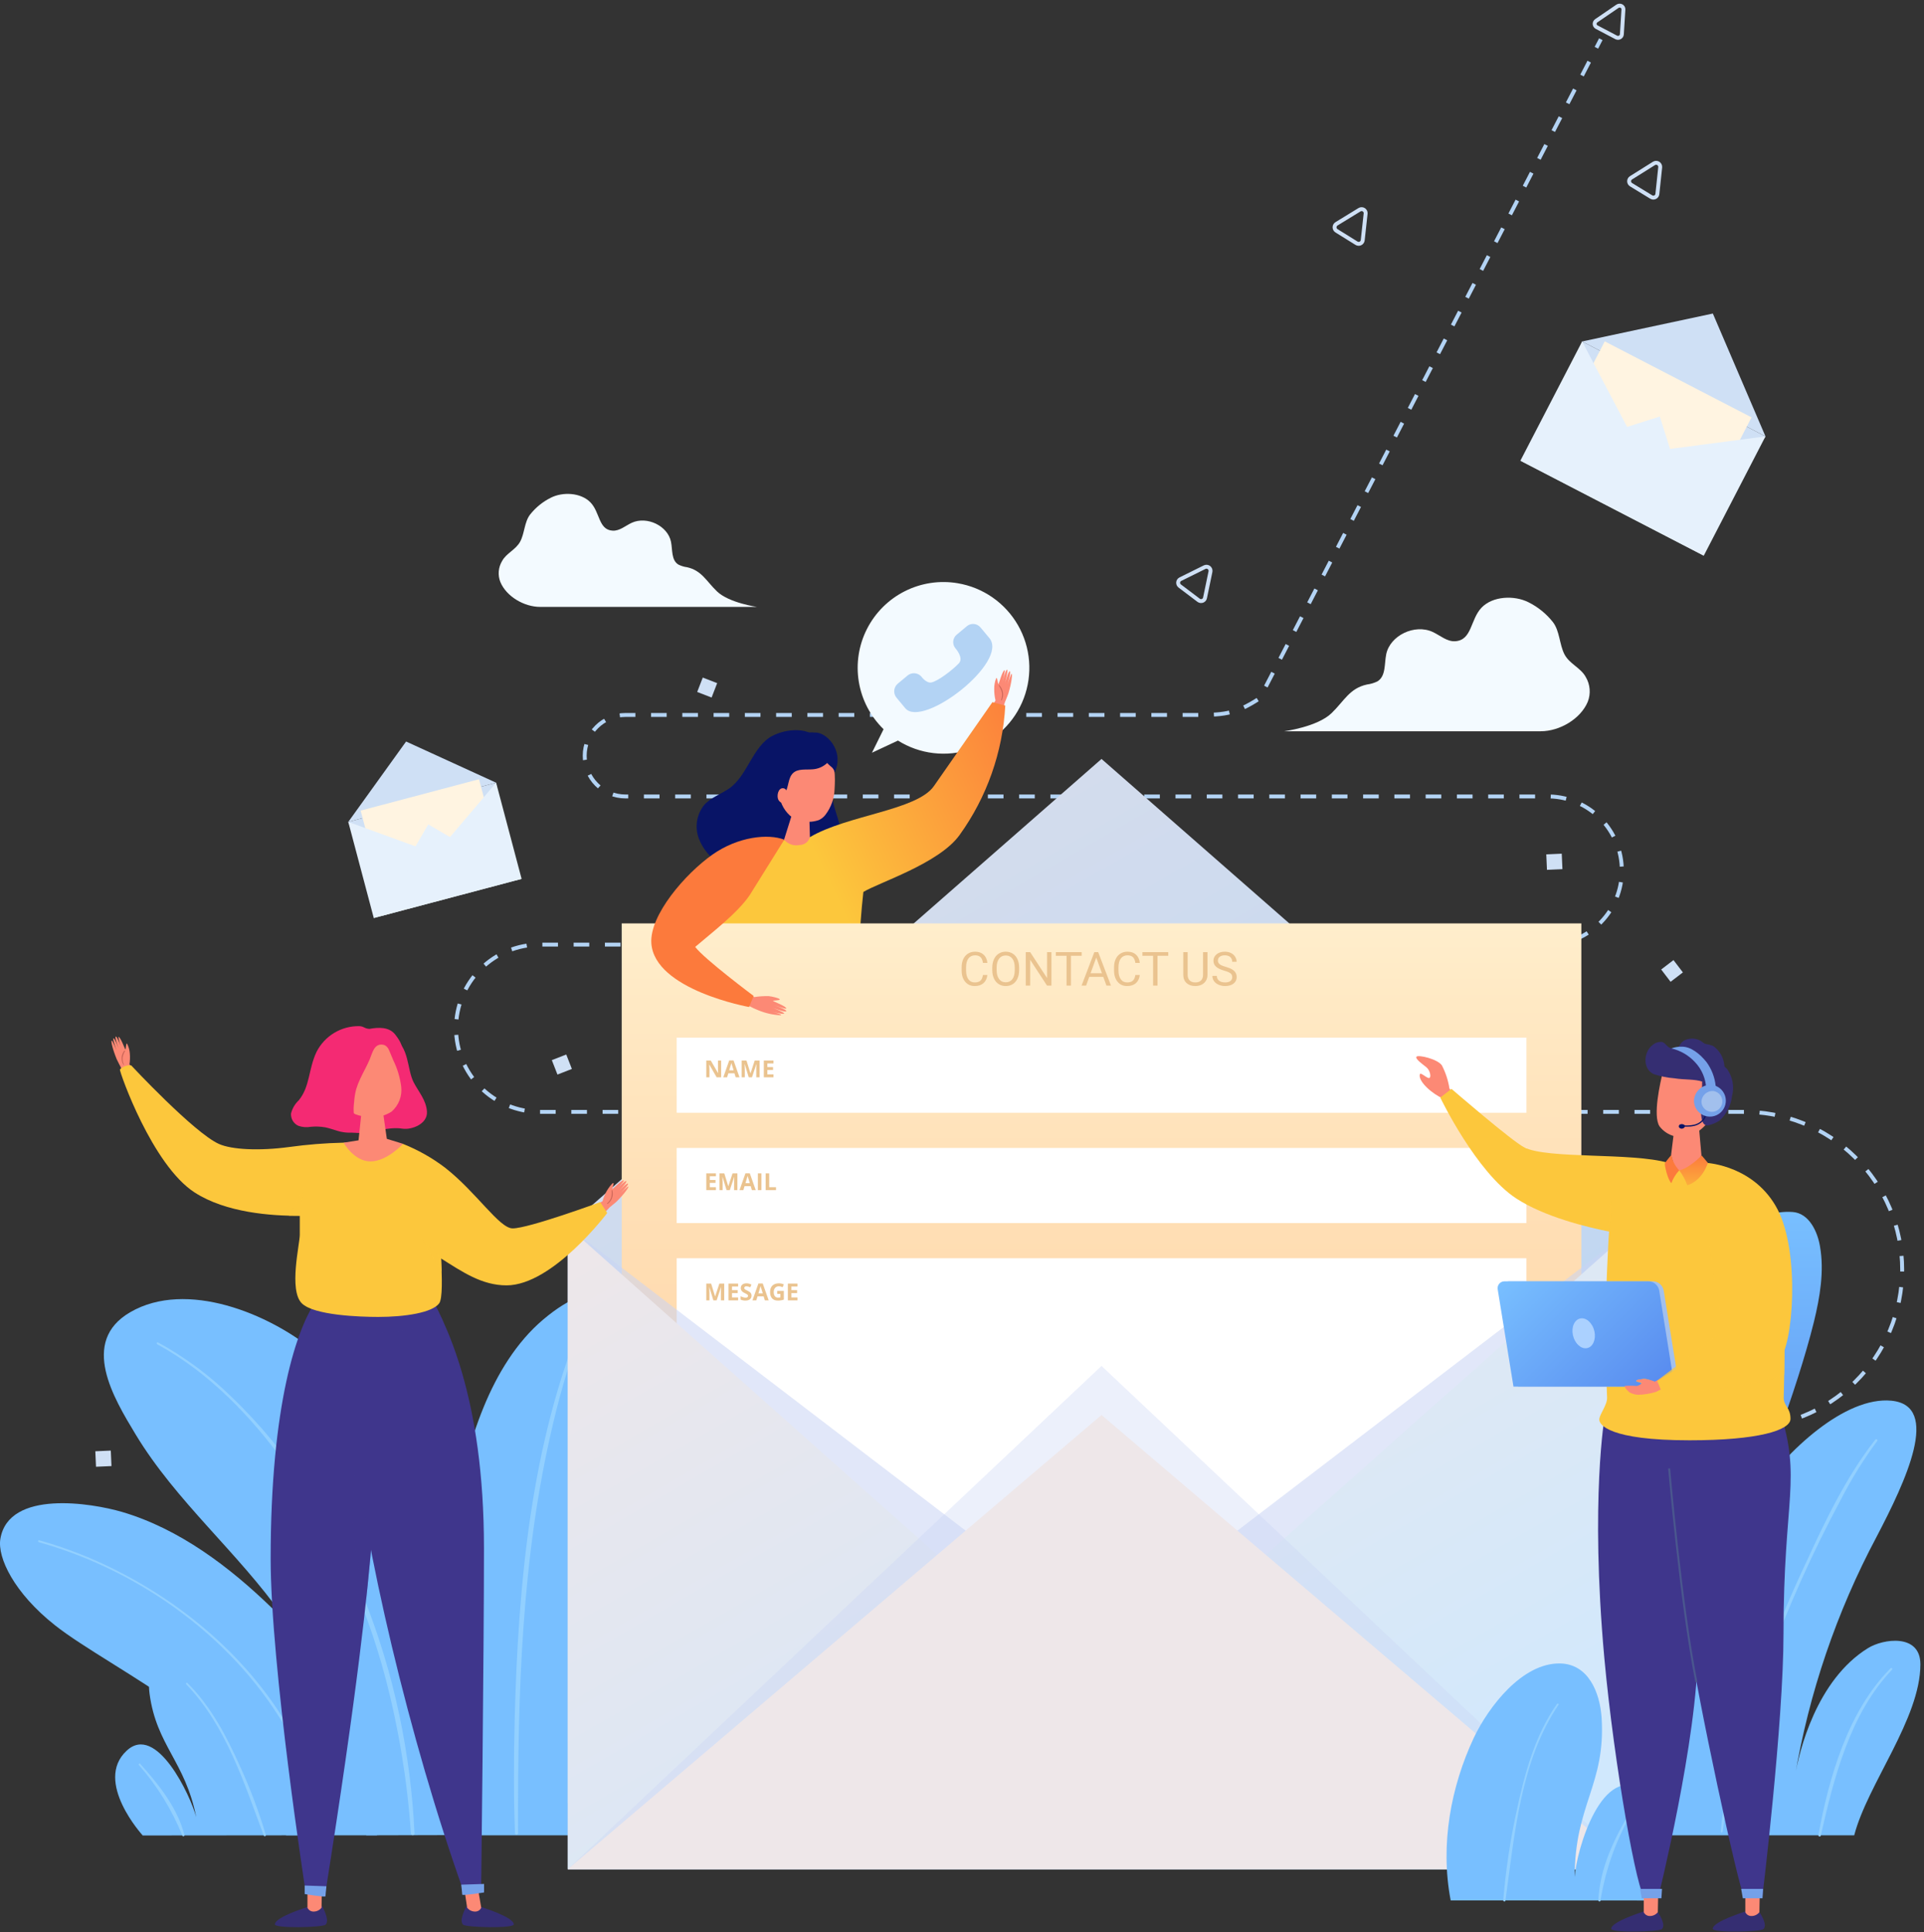 <svg width="491" height="493" viewBox="0 0 491 493" fill="none" xmlns="http://www.w3.org/2000/svg">
<rect x="0" y="0" width="491" height="493" fill="#333333" stroke="none"/>
<path d="M384.341 468.298C382.867 417.684 394.316 356.256 434.179 321.4C440.533 315.796 448.411 308.591 457.485 309.251C461.716 309.556 463.838 314.334 464.448 317.969C465.579 324.322 464.448 330.956 462.911 337.271C454.282 372.128 425.818 433.136 418.536 468.298" fill="url(#paint0_linear)"/>
<path d="M451.499 322.709C424.877 357.12 410.187 400.389 406.35 443.505C405.562 451.456 405.384 459.455 405.816 467.433C405.816 467.866 406.528 467.878 406.515 467.433C405.977 429.626 414.243 392.212 430.659 358.15C436.592 345.787 443.703 334.025 451.893 323.026C452.071 322.798 451.677 322.493 451.499 322.721V322.709Z" fill="#92D0FF"/>
<path d="M418.536 468.298C423.873 435.551 429.477 408.789 448.259 381.43C455.972 370.171 470.853 356.256 482.696 357.4C495.403 358.671 486.381 377.833 478.884 392.155C468.696 411.303 461.659 431.967 458.044 453.354C459.086 446.936 463.546 428.65 476.711 420.53C480.523 418.141 490.079 416.718 490.079 424.66C490.079 438.562 476.571 455.26 473.191 468.298" fill="url(#paint1_linear)"/>
<path d="M478.604 367.299C471.056 376.893 465.655 388.355 460.585 399.373C453.776 413.87 448.121 428.882 443.671 444.268C441.397 451.787 439.873 459.512 439.122 467.332C439.122 467.662 439.592 467.65 439.63 467.332C441.46 452.591 445.984 438.232 451.067 424.343C456.3 410.058 462.533 396.159 469.722 382.751C472.425 377.474 475.553 372.425 479.074 367.655C479.278 367.401 478.82 367.045 478.617 367.299H478.604Z" fill="#92D0FF"/>
<path d="M482.506 425.639C471.603 436.58 466.774 453.43 464.042 468.221C463.978 468.603 464.563 468.78 464.652 468.387C468.019 453.62 472.111 437.291 482.874 426.007C482.907 425.956 482.921 425.895 482.915 425.835C482.908 425.774 482.881 425.718 482.838 425.675C482.795 425.632 482.739 425.605 482.678 425.598C482.618 425.592 482.557 425.606 482.506 425.639Z" fill="#92D0FF"/>
<path d="M118.311 468.298C110.597 404.443 116.201 376.613 123.47 358.925C126.863 350.678 131.73 342.519 138.617 336.699C166.192 313.432 165.303 358.671 164.032 372.382C161.084 403.629 153.243 437.012 152.595 468.298" fill="url(#paint2_linear)"/>
<path d="M93.468 468.298C92.591 448.207 83.619 428.612 72.195 412.385C60.772 396.157 44.913 383.082 34.581 365.952C29.041 356.777 20.273 342.342 33.234 334.819C47.607 326.483 68.726 335.225 80.252 344.769C92.82 355.138 101.079 369.84 107.98 384.352C120.166 409.983 122.606 439.909 122.796 468.221" fill="url(#paint3_linear)"/>
<path d="M96.2 468.298C96.2 447.851 85.843 426.261 69.387 410.288C58.636 399.855 45.789 390.083 31.125 385.776C23.5 383.539 2.228 379.994 0.093 392.65C-0.707 397.441 3.613 406.451 13.983 414.66C28.393 426.096 68.192 443.81 72.996 468.298" fill="url(#paint4_linear)"/>
<path d="M9.853 393.489C35.992 400.758 60.682 418.65 73.873 442.565C78.203 450.483 81.273 459.028 82.971 467.891C82.971 468.234 83.556 468.094 83.492 467.751C78.524 437.774 56.07 413.922 29.587 400.631C23.317 397.453 16.75 394.899 9.98 393.006C9.924 393.001 9.868 393.016 9.821 393.048C9.775 393.08 9.741 393.128 9.726 393.182C9.711 393.236 9.715 393.294 9.739 393.346C9.762 393.397 9.802 393.439 9.853 393.464V393.489Z" fill="#92D0FF"/>
<path d="M40.096 342.99C53.375 350.182 64.316 361.644 73.072 373.856C84.682 390.287 93.247 408.67 98.359 428.129C101.775 441.132 103.953 454.428 104.866 467.84C104.866 468.412 105.806 468.425 105.781 467.84C103.938 427.608 88.702 384.784 59.17 356.51C53.569 351.002 47.231 346.297 40.337 342.532C40.058 342.392 39.816 342.799 40.096 342.939V342.99Z" fill="#92D0FF"/>
<path d="M148.872 336.255C135.453 368.214 132.238 404.354 131.349 438.664C131.107 448.36 131.044 458.068 131.425 467.751C131.425 467.856 131.466 467.956 131.54 468.03C131.614 468.104 131.714 468.145 131.819 468.145C131.923 468.145 132.024 468.104 132.097 468.03C132.171 467.956 132.213 467.856 132.213 467.751C132.111 432.793 132.988 397.593 141.108 363.398C143.235 354.192 146.034 345.154 149.482 336.356C149.622 336.001 149.05 335.848 148.91 336.204L148.872 336.255Z" fill="#92D0FF"/>
<path d="M76.719 468.298C74.241 457.268 72.081 445.767 65.498 436.275C61.203 430.061 52.435 421.394 44.633 421.534C38.825 421.636 37.504 427.214 38.177 432.234C39.956 445.412 47.251 449.427 50.084 463.672C48.674 458.271 39.918 439.528 32.294 446.733C23.881 454.586 36.424 468.336 36.424 468.336" fill="url(#paint5_linear)"/>
<path d="M35.446 450.367C40.134 455.7 43.885 461.788 46.539 468.374C46.566 468.437 46.614 468.488 46.676 468.517C46.738 468.547 46.808 468.553 46.874 468.534C46.939 468.515 46.996 468.473 47.033 468.415C47.069 468.358 47.084 468.289 47.073 468.221C45.281 461.27 40.49 455.285 35.776 450.05C35.573 449.834 35.268 450.151 35.446 450.367Z" fill="#92D0FF"/>
<path d="M47.53 429.769C57.696 440.329 62.296 454.967 67.316 468.361C67.342 468.424 67.391 468.475 67.453 468.505C67.514 468.534 67.584 468.54 67.65 468.521C67.716 468.503 67.772 468.46 67.809 468.403C67.846 468.345 67.86 468.276 67.849 468.209C66.049 462.181 63.828 456.288 61.203 450.571C57.798 442.946 53.757 435.322 47.848 429.438C47.645 429.235 47.327 429.553 47.53 429.769Z" fill="#92D0FF"/>
<path d="M300.789 364.186H303.331" stroke="#B3D3F4" stroke-miterlimit="10"/>
<path d="M308.401 364.186H444.472C449.816 364.281 455.126 363.31 460.091 361.33C465.056 359.351 469.577 356.402 473.39 352.656C477.203 348.91 480.232 344.443 482.299 339.513C484.367 334.584 485.431 329.293 485.431 323.948C485.431 318.602 484.367 313.311 482.299 308.382C480.232 303.453 477.203 298.985 473.39 295.239C469.577 291.493 465.056 288.544 460.091 286.565C455.126 284.585 449.816 283.614 444.472 283.709H137.715C132.055 283.706 126.628 281.455 122.627 277.452C118.626 273.449 116.379 268.021 116.379 262.361C116.379 256.702 118.627 251.276 122.628 247.274C126.629 243.273 132.056 241.025 137.715 241.025H395.472C400.4 240.897 405.084 238.85 408.525 235.319C411.965 231.788 413.891 227.053 413.891 222.123C413.891 217.193 411.965 212.458 408.525 208.927C405.084 205.396 400.4 203.348 395.472 203.221H159.61C156.853 203.221 154.209 202.125 152.259 200.176C150.31 198.227 149.215 195.583 149.215 192.826C149.215 190.069 150.31 187.425 152.259 185.476C154.209 183.526 156.853 182.431 159.61 182.431H223.147H304C312 182.431 315 182.431 321.5 178.161L408.525 10" stroke="#B3D3F4" stroke-miterlimit="10" stroke-dasharray="3.99 3.99"/>
<path d="M225.638 182.431H228.179" stroke="#B3D3F4" stroke-miterlimit="10"/>
<path d="M244.419 148.82C239.819 148.039 235.089 148.749 230.921 150.846C226.753 152.943 223.364 156.318 221.25 160.477C219.135 164.637 218.406 169.363 219.168 173.967C219.93 178.57 222.143 182.809 225.485 186.066L222.524 192.064L229.157 188.963C231.901 190.684 234.993 191.775 238.209 192.157C241.425 192.539 244.686 192.202 247.757 191.172C250.828 190.141 253.631 188.442 255.966 186.197C258.301 183.952 260.109 181.218 261.259 178.19C262.409 175.162 262.873 171.916 262.618 168.688C262.362 165.459 261.393 162.327 259.781 159.517C258.169 156.708 255.954 154.292 253.295 152.442C250.637 150.592 247.601 149.355 244.406 148.82H244.419Z" fill="#F3FAFF"/>
<path d="M231.013 180.703L228.738 177.958C228.34 177.448 228.15 176.805 228.209 176.161C228.268 175.516 228.571 174.918 229.056 174.489L231.661 172.316C232.171 171.917 232.814 171.728 233.459 171.787C234.103 171.846 234.701 172.149 235.13 172.634C235.13 172.634 236.401 174.438 237.748 174.121C239.349 173.752 242.831 171.198 244.724 169.228C245.995 167.831 243.822 165.416 243.822 165.416C243.405 164.914 243.204 164.266 243.263 163.616C243.323 162.965 243.638 162.365 244.14 161.947L246.745 159.774C246.993 159.566 247.28 159.409 247.589 159.312C247.898 159.215 248.223 159.18 248.546 159.21C248.868 159.239 249.182 159.333 249.468 159.484C249.754 159.635 250.008 159.842 250.214 160.092L252.476 162.798C257.584 168.873 235.461 186.002 231.013 180.703Z" fill="#B3D3F4"/>
<path d="M339.801 181.974C343.041 178.861 344.388 175.62 348.861 174.654C349.788 174.535 350.69 174.265 351.53 173.854C353.703 172.494 353.258 169.406 353.753 166.966C354.706 162.163 360.997 159.126 365.597 161.235C367.528 162.125 369.282 163.777 371.404 163.612C375.674 163.319 375.216 158.058 378.075 155.06C380.934 152.061 386.437 151.857 390.02 153.649C392.464 154.856 394.609 156.592 396.298 158.732C398.039 160.981 397.962 164.45 399.233 166.928C400.504 169.406 403.376 170.359 404.659 172.71C405.229 173.658 405.573 174.723 405.666 175.825C405.758 176.926 405.597 178.035 405.193 179.064C403.376 183.435 398.026 186.587 393.184 186.587H327.729C327.729 186.587 336.192 185.468 339.801 181.974Z" fill="#F3FAFF"/>
<path d="M182.992 150.917C180.247 148.286 179.103 145.592 175.367 144.741C174.584 144.64 173.824 144.408 173.118 144.055C171.276 142.911 171.657 140.306 171.237 138.248C170.424 134.181 165.113 131.614 161.224 133.393C159.598 134.143 158.111 135.528 156.306 135.401C152.71 135.16 153.142 130.712 150.677 128.183C148.212 125.655 143.599 125.464 140.587 126.989C138.519 128.013 136.705 129.484 135.275 131.297C133.801 133.203 133.878 136.138 132.734 138.222C131.59 140.306 129.227 141.132 128.147 143.127C127.66 143.927 127.365 144.828 127.285 145.761C127.206 146.694 127.344 147.632 127.689 148.502C129.227 152.2 133.751 154.856 137.855 154.856H193.183C193.183 154.856 186.08 153.852 182.992 150.917Z" fill="#F3FAFF"/>
<path d="M432.082 137.755L393.629 117.182L403.757 87.129L450.546 111.349L432.082 137.755Z" fill="#CFE0F5"/>
<path d="M450.546 111.349L403.757 87.129L437.114 80L450.546 111.349Z" fill="#CFE0F5"/>
<path d="M446.99 106.497L409.524 87.101L393.143 118.744L430.609 138.14L446.99 106.497Z" fill="#FFF4E1"/>
<path d="M403.757 87.129L388 117.55L418.714 115.53L403.757 87.129Z" fill="#E6F1FC"/>
<path d="M450.545 111.349L434.801 141.783L418.713 115.53L450.545 111.349Z" fill="#E6F1FC"/>
<g style="mix-blend-mode:multiply">
<path d="M434.801 141.784L388 117.55L423.581 106.279L434.801 141.784Z" fill="#E6F1FC"/>
</g>
<path d="M434.801 141.783L388 117.55L421.357 110.434L434.801 141.783Z" fill="#E6F1FC"/>
<path d="M129.62 223.387L98.283 231.241L88.88 209.714L126.608 199.713L129.62 223.387Z" fill="#CFE0F5"/>
<path d="M126.608 199.713L88.88 209.714L103.633 189.204L126.608 199.713Z" fill="#CFE0F5"/>
<path d="M122.243 198.829L92.038 206.832L98.797 232.345L129.003 224.342L122.243 198.829Z" fill="#FFF4E1"/>
<path d="M88.88 209.714L95.386 234.24L111.22 217.847L88.88 209.714Z" fill="#E6F1FC"/>
<path d="M126.608 199.713L133.115 224.251L111.22 217.847L126.608 199.713Z" fill="#E6F1FC"/>
<g style="mix-blend-mode:multiply">
<path d="M133.115 224.251L95.386 234.24L109.288 210.35L133.115 224.251Z" fill="#E6F1FC"/>
</g>
<path d="M133.115 224.251L95.386 234.24L110.14 213.73L133.115 224.251Z" fill="#E6F1FC"/>
<path d="M252.882 180.551L254.051 178.733C253.824 177.772 253.713 176.786 253.721 175.798C253.703 174.836 253.88 173.881 254.242 172.99C254.534 172.825 254.674 174.616 254.801 174.54C254.928 174.464 255.855 170.969 256.376 171.007C256.643 171.007 255.728 174.438 255.728 174.438C255.728 174.438 256.631 170.741 256.999 170.88C257.368 171.02 256.427 174.527 256.427 174.527C256.427 174.527 257.291 171.185 257.698 171.287C258.105 171.389 257.126 174.654 257.126 174.654C257.126 174.654 257.99 171.757 258.181 171.922C258.371 172.087 258.181 174.172 257.317 177.005C257.164 177.501 256.465 179.115 256.427 179.242L255.589 182.304" fill="#FC8975"/>
<path d="M254.89 174.934C255.228 175.448 255.489 176.009 255.665 176.599C255.787 177.268 255.721 177.959 255.475 178.594C255.473 178.615 255.478 178.637 255.489 178.655C255.5 178.674 255.516 178.688 255.536 178.697C255.556 178.705 255.578 178.707 255.599 178.702C255.62 178.697 255.639 178.686 255.653 178.67C255.947 178.046 256.045 177.348 255.934 176.667C255.823 175.986 255.508 175.355 255.03 174.858C254.966 174.769 254.827 174.858 254.89 174.934Z" fill="#CC6658"/>
<path d="M212.93 399.398C212.93 399.398 219.716 401.939 219.767 403.884C219.767 405.04 209.906 405.002 209.296 404.239C208.304 402.969 210.02 399.652 210.02 399.652L212.93 399.398Z" fill="#352E72"/>
<path d="M212.777 393.781L212.93 399.563C212.853 399.851 212.691 400.109 212.464 400.302C212.237 400.495 211.956 400.614 211.659 400.643C210.655 400.77 209.969 399.652 209.969 399.652L209.677 392.409" fill="#FC8975"/>
<path d="M217.428 265.055C217.428 265.055 221.114 287.509 219.258 330.651C217.988 360.068 214.023 395.636 212.561 395.675C211.64 395.694 210.719 395.647 209.804 395.535C209.804 395.535 200.54 352.901 199.905 328.897C198.939 291.918 189.18 283.443 193.411 264.229" fill="url(#paint6_linear)"/>
<path d="M213.515 393.26L213.248 395.814L209.181 395.929L208.991 393.387L213.515 393.26Z" fill="#75A1E9"/>
<path d="M191.963 399.97C191.963 399.97 198.761 402.448 198.812 404.468C198.812 405.612 188.951 405.586 188.341 404.824C187.35 403.553 189.065 400.224 189.065 400.224L191.963 399.97Z" fill="#352E72"/>
<path d="M191.887 394.366L192.039 400.148C191.961 400.433 191.797 400.689 191.57 400.879C191.343 401.07 191.064 401.187 190.768 401.215C189.765 401.355 189.078 400.224 189.078 400.224L188.773 392.993" fill="#FC8975"/>
<path d="M205.432 265.385C205.432 265.385 203.691 293.939 201.506 326.902C200.642 339.927 193.157 394.366 192.102 396.17L188.404 396.272C188.404 396.272 182.775 349.153 182.152 325.11C181.174 288.132 177.196 283.671 181.428 264.458" fill="url(#paint7_linear)"/>
<path d="M192.662 393.832L192.382 396.386L188.328 396.501L188.125 393.959L192.662 393.832Z" fill="#75A1E9"/>
<path d="M204.594 279.821C204.594 279.821 203.158 316.304 200.489 337.678" stroke="#4A578E" stroke-width="0.5" stroke-miterlimit="10"/>
<path d="M209.321 189.357C206.995 185.265 200.718 185.888 197.122 187.756C192.039 190.412 190.768 197.985 186.041 201.213C183.944 202.649 181.39 203.488 179.687 205.419C178.747 206.599 178.128 208.002 177.89 209.491C177.652 210.98 177.803 212.506 178.327 213.92C179.401 216.737 181.417 219.094 184.033 220.592C186.61 222.059 189.408 223.098 192.318 223.667C196.906 224.722 201.798 225.293 206.296 223.743C210.795 222.193 214.62 218.038 214.607 213.221C214.607 209.142 211.913 205.343 212.383 201.289" fill="#081466"/>
<path d="M253.263 179.165C253.263 179.165 241.102 196.625 238.319 200.59C233.986 206.779 216.196 207.973 206.691 213.603L200.095 214.314C196.957 214.962 186.117 222.65 185.139 225.751C182.839 232.816 180.513 239.996 180.056 247.442C179.916 249.984 180.056 252.525 180.056 255.067C180.183 258.718 180.301 262.374 180.412 266.033C180.397 266.279 180.46 266.523 180.589 266.732C180.77 266.916 181.007 267.032 181.263 267.063C193.195 269.82 205.636 268.333 217.797 266.834C218.23 266.827 218.649 266.68 218.991 266.415C219.318 265.996 219.472 265.469 219.423 264.941C219.487 262.602 219.36 260.264 219.258 257.926C218.857 247.803 219.214 237.664 220.326 227.593C224.138 225.23 239.666 220.338 244.876 213.069C251.843 203.397 255.892 191.931 256.542 180.03L253.263 179.165Z" fill="url(#paint8_linear)"/>
<path d="M206.691 213.603L206.449 205.254L202.752 205.762L200.096 214.238C200.569 214.802 201.187 215.228 201.882 215.469C202.578 215.711 203.326 215.76 204.048 215.61C204.645 215.604 205.225 215.405 205.701 215.044C206.177 214.682 206.524 214.177 206.691 213.603Z" fill="#FC8975"/>
<path d="M198.787 201.836C198.532 198.716 199.437 195.612 201.328 193.118C203.044 191.199 206.284 190.92 208.661 191.238C209.493 191.318 210.285 191.631 210.948 192.14C213.299 194.084 213.146 198.582 212.981 201.34C212.905 203.698 212.102 205.975 210.681 207.859C210.246 208.449 209.669 208.921 209.004 209.231C207.78 209.669 206.467 209.798 205.182 209.608C203.896 209.417 202.677 208.912 201.633 208.138C200.749 207.342 200.039 206.371 199.549 205.286C199.059 204.201 198.8 203.026 198.787 201.836Z" fill="#FC8975"/>
<path d="M197.732 204.479C196.868 204.885 195.508 205.178 194.834 204.225C194.161 203.272 194.834 202.306 194.961 201.492C195.572 198.859 196.332 196.263 197.236 193.716C197.651 192.365 198.259 191.081 199.041 189.903C200.642 187.692 205.191 186.676 207.936 186.917C210.871 186.726 215.56 191.517 213.019 197.083C212.637 195.711 212.104 195.812 211.1 194.681C210.097 195.625 208.801 196.195 207.427 196.295C205.648 196.46 203.615 196.054 202.344 197.299C201.074 198.544 201.29 200.857 200.324 202.382C199.696 203.33 198.791 204.063 197.732 204.479Z" fill="#081466"/>
<path d="M200.782 202.395C200.813 202.253 200.815 202.107 200.787 201.965C200.759 201.823 200.702 201.688 200.62 201.568C200.538 201.449 200.432 201.348 200.309 201.272C200.186 201.195 200.048 201.145 199.905 201.124C198.558 200.971 198.151 203.106 198.634 204.072C199.028 204.784 200.006 205.343 200.515 204.504" fill="#FC8975"/>
<path d="M281.105 193.652L144.895 312.937V476.951H417.329V312.937L281.105 193.652Z" fill="url(#paint9_linear)"/>
<path d="M403.554 235.612H158.657V460.025H403.554V235.612Z" fill="url(#paint10_linear)"/>
<path d="M389.538 264.763H172.686V283.926H389.538V264.763Z" fill="white"/>
<path d="M389.538 292.91H172.686V312.072H389.538V292.91Z" fill="white"/>
<path d="M389.538 321.044H172.686V434.991H389.538V321.044Z" fill="white"/>
<path d="M184.039 274.88H182.885L181.021 271.64H180.995C181.032 272.212 181.051 272.62 181.051 272.864V274.88H180.239V270.597H181.385L183.245 273.805H183.266C183.236 273.248 183.222 272.855 183.222 272.624V270.597H184.039V274.88ZM187.742 274.88L187.432 273.86H185.87L185.56 274.88H184.581L186.093 270.579H187.203L188.721 274.88H187.742ZM187.215 273.099C186.928 272.175 186.766 271.652 186.729 271.531C186.693 271.41 186.668 271.315 186.652 271.244C186.588 271.494 186.403 272.112 186.099 273.099H187.215ZM191.076 274.88L190.045 271.52H190.019C190.056 272.203 190.074 272.659 190.074 272.888V274.88H189.263V270.597H190.499L191.513 273.872H191.53L192.605 270.597H193.842V274.88H192.995V272.853C192.995 272.757 192.996 272.647 192.998 272.522C193.002 272.397 193.016 272.065 193.039 271.525H193.013L191.908 274.88H191.076ZM197.39 274.88H194.923V270.597H197.39V271.341H195.831V272.281H197.281V273.025H195.831V274.13H197.39V274.88Z" fill="#EAC38F"/>
<path d="M182.706 303.675H180.239V299.392H182.706V300.136H181.147V301.076H182.598V301.82H181.147V302.925H182.706V303.675ZM185.416 303.675L184.385 300.315H184.358C184.396 300.998 184.414 301.454 184.414 301.683V303.675H183.603V299.392H184.839L185.853 302.667H185.87L186.945 299.392H188.182V303.675H187.335V301.648C187.335 301.552 187.336 301.442 187.338 301.317C187.342 301.192 187.355 300.86 187.379 300.32H187.353L186.248 303.675H185.416ZM191.885 303.675L191.574 302.655H190.013L189.702 303.675H188.724L190.235 299.374H191.346L192.863 303.675H191.885ZM191.357 301.894C191.07 300.97 190.908 300.447 190.871 300.326C190.836 300.205 190.811 300.11 190.795 300.039C190.73 300.289 190.546 300.907 190.241 301.894H191.357ZM193.405 303.675V299.392H194.313V303.675H193.405ZM195.392 303.675V299.392H196.3V302.925H198.037V303.675H195.392Z" fill="#EAC38F"/>
<path d="M182.053 331.797L181.021 328.436H180.995C181.032 329.12 181.051 329.576 181.051 329.804V331.797H180.239V327.513H181.476L182.489 330.789H182.507L183.582 327.513H184.818V331.797H183.972V329.769C183.972 329.673 183.973 329.563 183.975 329.438C183.979 329.313 183.992 328.981 184.016 328.442H183.989L182.885 331.797H182.053ZM188.366 331.797H185.899V327.513H188.366V328.257H186.808V329.198H188.258V329.942H186.808V331.047H188.366V331.797ZM191.791 330.607C191.791 330.994 191.651 331.298 191.372 331.521C191.095 331.744 190.708 331.855 190.212 331.855C189.755 331.855 189.351 331.769 188.999 331.597V330.754C189.288 330.882 189.532 330.973 189.731 331.026C189.933 331.079 190.116 331.105 190.282 331.105C190.481 331.105 190.634 331.067 190.739 330.991C190.847 330.915 190.9 330.801 190.9 330.651C190.9 330.567 190.877 330.493 190.83 330.428C190.783 330.362 190.714 330.298 190.622 330.238C190.532 330.177 190.348 330.081 190.068 329.948C189.807 329.825 189.61 329.707 189.479 329.593C189.349 329.48 189.244 329.348 189.166 329.198C189.088 329.047 189.049 328.872 189.049 328.671C189.049 328.292 189.177 327.994 189.433 327.777C189.69 327.56 190.046 327.452 190.499 327.452C190.722 327.452 190.934 327.478 191.135 327.531C191.338 327.584 191.55 327.658 191.771 327.754L191.478 328.46C191.249 328.366 191.06 328.3 190.909 328.263C190.761 328.226 190.614 328.208 190.47 328.208C190.298 328.208 190.166 328.248 190.074 328.328C189.982 328.408 189.937 328.512 189.937 328.641C189.937 328.721 189.955 328.792 189.992 328.852C190.029 328.911 190.088 328.968 190.168 329.025C190.25 329.08 190.442 329.179 190.745 329.324C191.146 329.515 191.42 329.708 191.568 329.901C191.717 330.092 191.791 330.328 191.791 330.607ZM195.189 331.797L194.879 330.777H193.317L193.007 331.797H192.028L193.54 327.496H194.65L196.168 331.797H195.189ZM194.662 330.015C194.375 329.091 194.213 328.569 194.176 328.448C194.141 328.327 194.115 328.231 194.1 328.161C194.035 328.411 193.851 329.029 193.546 330.015H194.662ZM198.336 329.391H200.035V331.612C199.76 331.702 199.5 331.764 199.256 331.799C199.014 331.837 198.766 331.855 198.512 331.855C197.865 331.855 197.371 331.666 197.029 331.287C196.689 330.906 196.52 330.36 196.52 329.649C196.52 328.958 196.717 328.419 197.111 328.032C197.508 327.645 198.057 327.452 198.758 327.452C199.197 327.452 199.621 327.54 200.029 327.715L199.728 328.442C199.415 328.286 199.09 328.208 198.752 328.208C198.359 328.208 198.045 328.339 197.809 328.603C197.572 328.867 197.454 329.221 197.454 329.667C197.454 330.131 197.549 330.487 197.738 330.733C197.93 330.977 198.207 331.099 198.57 331.099C198.76 331.099 198.952 331.08 199.147 331.041V330.147H198.336V329.391ZM203.524 331.797H201.058V327.513H203.524V328.257H201.966V329.198H203.416V329.942H201.966V331.047H203.524V331.797Z" fill="#EAC38F"/>
<path d="M251.978 248.772C251.872 249.674 251.538 250.371 250.976 250.864C250.417 251.352 249.673 251.596 248.743 251.596C247.735 251.596 246.927 251.235 246.317 250.512C245.712 249.789 245.409 248.823 245.409 247.612V246.791C245.409 245.998 245.55 245.301 245.831 244.7C246.116 244.098 246.519 243.637 247.038 243.317C247.558 242.993 248.159 242.83 248.843 242.83C249.749 242.83 250.476 243.084 251.022 243.592C251.569 244.096 251.888 244.795 251.978 245.69H250.847C250.749 245.01 250.536 244.518 250.208 244.213C249.884 243.909 249.429 243.756 248.843 243.756C248.124 243.756 247.56 244.022 247.149 244.553C246.743 245.084 246.54 245.84 246.54 246.821V247.647C246.54 248.573 246.733 249.309 247.12 249.856C247.507 250.403 248.048 250.676 248.743 250.676C249.368 250.676 249.847 250.535 250.179 250.254C250.515 249.969 250.737 249.475 250.847 248.772H251.978ZM260.081 247.489C260.081 248.325 259.94 249.055 259.659 249.68C259.378 250.301 258.979 250.776 258.464 251.104C257.948 251.432 257.347 251.596 256.659 251.596C255.987 251.596 255.392 251.432 254.872 251.104C254.353 250.772 253.948 250.301 253.659 249.692C253.374 249.078 253.228 248.369 253.22 247.565V246.95C253.22 246.129 253.362 245.405 253.647 244.776C253.933 244.147 254.335 243.666 254.854 243.334C255.378 242.998 255.976 242.83 256.647 242.83C257.331 242.83 257.933 242.996 258.452 243.328C258.976 243.657 259.378 244.135 259.659 244.764C259.94 245.389 260.081 246.118 260.081 246.95V247.489ZM258.962 246.938C258.962 245.926 258.759 245.151 258.353 244.612C257.946 244.069 257.378 243.797 256.647 243.797C255.937 243.797 255.376 244.069 254.966 244.612C254.56 245.151 254.351 245.901 254.339 246.862V247.489C254.339 248.469 254.544 249.241 254.954 249.803C255.368 250.362 255.937 250.641 256.659 250.641C257.386 250.641 257.948 250.377 258.347 249.85C258.745 249.319 258.95 248.559 258.962 247.571V246.938ZM268.325 251.479H267.194L262.899 244.905V251.479H261.769V242.948H262.899L267.206 249.551V242.948H268.325V251.479ZM276.042 243.873H273.3V251.479H272.181V243.873H269.444V242.948H276.042V243.873ZM281.55 249.252H277.976L277.173 251.479H276.013L279.271 242.948H280.255L283.519 251.479H282.364L281.55 249.252ZM278.315 248.326H281.216L279.763 244.336L278.315 248.326ZM290.872 248.772C290.767 249.674 290.433 250.371 289.87 250.864C289.312 251.352 288.567 251.596 287.638 251.596C286.63 251.596 285.821 251.235 285.212 250.512C284.606 249.789 284.304 248.823 284.304 247.612V246.791C284.304 245.998 284.444 245.301 284.726 244.7C285.011 244.098 285.413 243.637 285.933 243.317C286.452 242.993 287.054 242.83 287.737 242.83C288.644 242.83 289.37 243.084 289.917 243.592C290.464 244.096 290.782 244.795 290.872 245.69H289.741C289.644 245.01 289.431 244.518 289.103 244.213C288.778 243.909 288.323 243.756 287.737 243.756C287.019 243.756 286.454 244.022 286.044 244.553C285.638 245.084 285.435 245.84 285.435 246.821V247.647C285.435 248.573 285.628 249.309 286.015 249.856C286.401 250.403 286.942 250.676 287.638 250.676C288.263 250.676 288.741 250.535 289.073 250.254C289.409 249.969 289.632 249.475 289.741 248.772H290.872ZM298.132 243.873H295.39V251.479H294.271V243.873H291.534V242.948H298.132V243.873ZM308.146 242.948V248.748C308.142 249.553 307.888 250.211 307.384 250.723C306.884 251.235 306.204 251.522 305.345 251.584L305.046 251.596C304.112 251.596 303.368 251.344 302.813 250.84C302.259 250.336 301.978 249.643 301.97 248.76V242.948H303.083V248.725C303.083 249.342 303.253 249.823 303.593 250.166C303.933 250.506 304.417 250.676 305.046 250.676C305.683 250.676 306.169 250.506 306.505 250.166C306.845 249.826 307.015 249.348 307.015 248.731V242.948H308.146ZM312.435 247.676C311.47 247.399 310.767 247.059 310.325 246.657C309.888 246.25 309.669 245.75 309.669 245.157C309.669 244.485 309.937 243.93 310.472 243.493C311.011 243.051 311.71 242.83 312.569 242.83C313.155 242.83 313.677 242.944 314.134 243.17C314.595 243.397 314.95 243.709 315.2 244.108C315.454 244.506 315.581 244.942 315.581 245.414H314.45C314.45 244.899 314.286 244.494 313.958 244.201C313.63 243.905 313.167 243.756 312.569 243.756C312.015 243.756 311.581 243.879 311.269 244.125C310.96 244.368 310.806 244.705 310.806 245.139C310.806 245.487 310.952 245.782 311.245 246.024C311.542 246.262 312.044 246.481 312.751 246.68C313.462 246.879 314.017 247.1 314.415 247.342C314.817 247.58 315.114 247.86 315.306 248.18C315.501 248.5 315.599 248.877 315.599 249.311C315.599 250.002 315.329 250.557 314.79 250.975C314.251 251.389 313.53 251.596 312.628 251.596C312.042 251.596 311.495 251.485 310.987 251.262C310.479 251.035 310.087 250.727 309.81 250.336C309.536 249.946 309.399 249.502 309.399 249.006H310.53C310.53 249.522 310.72 249.93 311.099 250.231C311.481 250.528 311.991 250.676 312.628 250.676C313.222 250.676 313.677 250.555 313.993 250.313C314.31 250.071 314.468 249.741 314.468 249.323C314.468 248.905 314.321 248.582 314.028 248.356C313.735 248.125 313.204 247.899 312.435 247.676Z" fill="#EAC38F"/>
<g style="mix-blend-mode:multiply" opacity="0.55">
<path d="M281.105 417.061L144.895 312.937V460.025H417.329V312.937L281.105 417.061Z" fill="#C9D3F4"/>
</g>
<path d="M281.105 434.013L144.895 312.937V476.951H417.329V312.937L281.105 434.013Z" fill="url(#paint11_linear)"/>
<g style="mix-blend-mode:multiply" opacity="0.35">
<path d="M281.105 348.53L144.895 476.951H417.329L281.105 348.53Z" fill="#C9D3F4"/>
</g>
<path d="M281.105 361.047L144.895 476.951H417.329L281.105 361.047Z" fill="url(#paint12_linear)"/>
<path d="M370.21 484.906C367.452 470.534 370.337 455.781 376.068 443.505C379.88 435.462 388.483 424.266 398.128 424.444C405.308 424.571 408.294 431.789 408.726 438.283C409.819 455.311 401.813 460.508 401.864 478.946C402.258 471.97 409.005 449.325 419.54 457.051C429.858 464.612 419.807 484.932 419.807 484.932" fill="url(#paint13_linear)"/>
<path d="M416.567 461.41C412.221 468.488 408.256 476.456 407.9 484.906C407.9 485.211 408.396 485.3 408.434 484.982C409.755 476.727 412.65 468.802 416.961 461.639C416.985 461.587 416.989 461.528 416.971 461.474C416.954 461.419 416.917 461.374 416.868 461.345C416.819 461.316 416.761 461.307 416.705 461.319C416.649 461.331 416.6 461.364 416.567 461.41Z" fill="#92D0FF"/>
<path d="M397.34 434.775C391.698 442.768 389.042 452.706 387.022 462.147C385.384 469.649 384.25 477.253 383.629 484.906C383.629 485.211 384.137 485.287 384.175 484.982C386.513 468.323 387.988 449.3 397.734 435.004C397.899 434.763 397.505 434.547 397.34 434.775Z" fill="#92D0FF"/>
<path d="M190.184 253.135C190.886 253.675 191.666 254.103 192.497 254.406C193.712 254.222 194.941 254.141 196.169 254.165C196.932 254.241 198.889 254.673 198.99 254.991C199.092 255.308 197.224 255.245 197.275 255.385C197.326 255.524 200.795 256.808 200.642 257.329C200.566 257.596 197.199 256.338 197.199 256.338C197.199 256.338 200.871 257.608 200.655 258.015C200.439 258.422 196.97 257.075 196.97 257.075C196.97 257.075 200.287 258.345 200.109 258.625C199.931 258.905 196.678 258.104 196.678 258.104C196.678 258.104 199.499 258.714 199.346 259.057C197.351 258.98 195.384 258.55 193.539 257.786C191.95 257.167 190.447 256.347 189.066 255.347" fill="#FC8975"/>
<path d="M191.391 228.292C188.329 232.943 181.225 238.319 177.413 241.61C179.65 244.647 192.332 254.127 192.332 254.127L191.163 256.948C191.163 256.948 167.018 252.602 166.218 240.669C165.76 233.528 174.795 223.006 181.81 218.063C188.392 213.425 196.093 212.675 200.147 214.251" fill="url(#paint14_linear)"/>
<path d="M368.355 280.342C365.686 279.249 361.887 276.009 362.332 274.154C362.522 273.366 364.39 275.513 364.873 274.98C365.216 274.636 364.937 273.048 363.971 272.286C363.005 271.523 361.01 270.1 361.506 269.604C362.001 269.109 366.881 270.202 367.974 271.853C368.929 273.697 369.578 275.684 369.892 277.737L371.913 280.279" fill="#FC8975"/>
<path d="M419.477 487.74C419.477 487.74 411.166 490.281 411.179 492.149C411.179 493.242 423.391 492.95 424.128 492.213C425.297 491.044 423.073 487.905 423.073 487.905L419.477 487.74Z" fill="#352E72"/>
<path d="M419.477 482.441V487.905C419.61 488.2 419.826 488.45 420.1 488.623C420.373 488.797 420.69 488.888 421.014 488.884C421.41 488.892 421.802 488.808 422.159 488.638C422.517 488.468 422.829 488.217 423.073 487.905L423.213 481.068" fill="#FC8975"/>
<path d="M409.565 361.072C409.565 361.072 405.753 382.357 409.413 422.957C411.954 450.698 418.003 484.156 419.807 484.156C420.945 484.152 422.082 484.084 423.213 483.953C423.213 483.953 433.277 443.48 433.277 420.797C433.277 385.89 445.044 377.592 439.199 359.611" fill="url(#paint15_linear)"/>
<path d="M418.549 481.971L418.968 484.36H423.988L424.14 481.971H418.549Z" fill="#75A1E9"/>
<path d="M445.4 487.74C445.4 487.74 437.076 490.281 437.089 492.149C437.089 493.242 449.301 492.95 450.038 492.213C451.22 491.044 448.996 487.905 448.996 487.905L445.4 487.74Z" fill="#352E72"/>
<path d="M445.399 482.441V487.905C445.533 488.2 445.749 488.45 446.022 488.623C446.296 488.797 446.613 488.888 446.937 488.884C447.333 488.892 447.725 488.808 448.082 488.638C448.44 488.468 448.752 488.217 448.996 487.905L449.123 481.068" fill="#FC8975"/>
<path d="M424.433 361.072C424.433 361.072 427.508 387.974 431.295 419.031C432.781 431.294 443.799 482.479 445.158 484.156H449.733C449.733 484.156 455.146 439.541 455.146 416.807C455.146 381.887 459.924 377.567 454.066 359.547" fill="url(#paint16_linear)"/>
<path d="M444.345 481.971L444.764 484.36H449.784L449.936 481.971H444.345Z" fill="#75A1E9"/>
<path d="M425.958 374.682C425.958 374.682 428.918 409.081 432.908 429.184" stroke="#4A578E" stroke-width="0.5" stroke-miterlimit="10"/>
<path d="M455.197 356.612C455.197 354.388 456.926 316.025 450.267 307.345C448.386 303.317 441.372 298.742 435.857 296.76C430.964 295.006 427.876 296.366 425.691 296.697C416.325 294.003 394.913 295.807 388.979 292.757C385.7 291.067 370.413 277.826 370.413 277.826L367.554 280.05C367.554 280.05 376.691 299.111 386.958 305.808C394.189 310.497 404.901 313.102 410.632 314.245C410.543 315.287 410.48 316.444 410.416 317.727C410.111 324.577 409.324 336.611 410.124 356.612C410.188 358.518 408.129 360.945 408.129 362.216C408.129 363.487 410.569 367.502 431.168 367.502C448.628 367.502 456.926 364.961 456.926 362.025C456.926 359.09 455.197 358.836 455.197 356.612Z" fill="url(#paint17_linear)"/>
<g style="mix-blend-mode:multiply" opacity="0.75">
<path style="mix-blend-mode:multiply" opacity="0.75" d="M411.065 306.392C411.215 307.7 411.245 309.019 411.154 310.332C411.081 311.65 410.894 312.959 410.595 314.245C410.448 312.933 410.423 311.61 410.518 310.293C410.586 308.98 410.769 307.674 411.065 306.392Z" fill="url(#paint18_linear)"/>
</g>
<path d="M424.432 273.2C423.657 276.276 421.751 284.739 423.505 287.395C424.46 288.644 425.808 289.535 427.332 289.925C428.856 290.314 430.466 290.18 431.904 289.542C433.319 288.862 434.571 287.884 435.573 286.676C436.575 285.467 437.305 284.057 437.712 282.54C438.508 279.495 438.749 276.331 438.423 273.2" fill="#FC8975"/>
<path d="M427.737 284.396L426.466 294.651C426.466 294.651 426.911 297.522 428.474 298.628C429.672 298.525 430.825 298.121 431.827 297.455C432.828 296.789 433.646 295.881 434.205 294.816L433.048 281.613" fill="#FC8975"/>
<path d="M434.497 276.009C432.514 275.297 429.782 275.551 427.292 275.132C425.519 274.997 423.77 274.647 422.082 274.09C419.108 272.819 419.388 268.308 421.802 266.593C422.122 266.322 422.492 266.119 422.891 265.995C423.291 265.87 423.711 265.827 424.128 265.868C424.992 266.072 425.309 266.987 426.084 267.33C426.486 267.497 426.923 267.558 427.355 267.508C427.687 267.487 428.006 267.367 428.27 267.164C428.69 266.796 428.855 266.211 429.274 265.894C429.674 265.519 430.172 265.263 430.71 265.157C431.291 265.003 431.898 264.969 432.492 265.059C433.087 265.149 433.657 265.359 434.166 265.678C434.478 265.957 434.829 266.188 435.208 266.364C435.882 266.461 436.542 266.632 437.178 266.872C438.007 267.452 438.695 268.209 439.194 269.088C439.693 269.967 439.99 270.947 440.063 271.955C440.063 272.247 440.558 272.527 440.723 272.73C441.442 273.732 441.929 274.881 442.149 276.094C442.369 277.308 442.316 278.555 441.994 279.745C441.72 282.146 440.571 284.363 438.767 285.971C437.982 286.466 437.124 286.835 436.225 287.064C432.781 288.271 434.535 278.804 434.37 276.072" fill="#352E72"/>
<path d="M434.967 281.308C434.995 281.124 435.067 280.949 435.178 280.8C435.29 280.651 435.436 280.531 435.604 280.452C435.773 280.373 435.958 280.336 436.144 280.346C436.33 280.356 436.511 280.411 436.67 280.507C436.862 280.62 437.025 280.776 437.144 280.964C437.263 281.152 437.336 281.366 437.356 281.587C437.383 282.145 437.226 282.696 436.909 283.155C436.593 283.614 436.133 283.957 435.602 284.129C435.158 284.218 434.688 283.646 434.662 283.214" fill="#FC8975"/>
<path d="M431.358 287.446C431.692 287.42 432.023 287.369 432.349 287.293C433.362 287.07 434.263 286.493 434.891 285.666C435.137 285.373 435.28 285.007 435.297 284.624C435.299 284.605 435.297 284.586 435.29 284.567C435.284 284.549 435.274 284.532 435.261 284.517C435.248 284.503 435.232 284.492 435.214 284.484C435.196 284.476 435.177 284.472 435.157 284.472C435.116 284.472 435.076 284.488 435.045 284.516C435.014 284.544 434.995 284.583 434.992 284.624C434.974 284.942 434.854 285.245 434.649 285.489C434.067 286.256 433.228 286.788 432.286 286.988C431.358 287.176 430.407 287.227 429.465 287.141C429.423 287.14 429.383 287.156 429.352 287.184C429.321 287.213 429.303 287.251 429.299 287.293C429.299 287.333 429.315 287.372 429.344 287.401C429.373 287.429 429.411 287.446 429.452 287.446C430.086 287.496 430.724 287.496 431.358 287.446Z" fill="#081466"/>
<path d="M428.753 286.912C428.888 286.856 429.032 286.827 429.178 286.827C429.325 286.827 429.469 286.856 429.604 286.912C430.583 287.217 429.528 288.449 428.651 287.814C428.576 287.767 428.515 287.701 428.473 287.623C428.442 287.559 428.424 287.488 428.422 287.417C428.419 287.345 428.431 287.273 428.457 287.207C428.484 287.14 428.524 287.079 428.574 287.028C428.625 286.978 428.686 286.938 428.753 286.912Z" fill="#081466"/>
<path d="M437.851 277.203C437.637 274.957 436.82 272.81 435.488 270.989C433.772 268.842 431.485 267.075 429.286 267.075C428.348 267.035 427.41 267.182 426.529 267.508C428.829 268.041 430.917 269.249 432.527 270.977C434.329 272.854 435.363 275.339 435.424 277.94" fill="#75A1E9"/>
<path d="M432.298 280.749C432.278 281.539 432.488 282.319 432.904 282.991C433.32 283.664 433.922 284.201 434.638 284.536C435.355 284.872 436.153 284.991 436.936 284.88C437.719 284.768 438.452 284.431 439.046 283.909C439.641 283.388 440.07 282.704 440.281 281.942C440.493 281.18 440.478 280.373 440.238 279.619C439.998 278.866 439.543 278.199 438.93 277.7C438.316 277.201 437.571 276.891 436.784 276.809C435.667 276.74 434.569 277.115 433.728 277.853C432.887 278.591 432.373 279.632 432.298 280.749Z" fill="#75A1E9"/>
<path d="M434.204 281.092C434.217 281.605 434.377 282.103 434.666 282.527C434.954 282.951 435.359 283.283 435.831 283.483C436.304 283.684 436.824 283.743 437.329 283.655C437.835 283.567 438.304 283.336 438.681 282.988C439.058 282.64 439.327 282.191 439.456 281.694C439.584 281.197 439.566 280.674 439.405 280.187C439.244 279.7 438.945 279.27 438.546 278.948C438.146 278.626 437.662 278.426 437.152 278.372C436.401 278.345 435.67 278.615 435.118 279.125C434.566 279.634 434.237 280.341 434.204 281.092Z" fill="#A2C0ED"/>
<path d="M428.537 353.804H387.428L383.4 328.961C383.357 328.712 383.37 328.456 383.436 328.212C383.503 327.969 383.622 327.742 383.786 327.55C383.949 327.357 384.153 327.203 384.383 327.097C384.613 326.992 384.863 326.938 385.115 326.94H421.764C422.44 326.938 423.094 327.177 423.609 327.615C424.124 328.054 424.466 328.661 424.572 329.329L428.537 353.804Z" fill="#A2C0ED"/>
<path d="M427.342 353.804H386.234L382.206 328.961C382.165 328.712 382.179 328.457 382.247 328.214C382.314 327.972 382.434 327.746 382.597 327.554C382.76 327.362 382.963 327.208 383.192 327.102C383.42 326.996 383.669 326.941 383.921 326.94H420.62C421.296 326.938 421.951 327.177 422.466 327.615C422.981 328.054 423.322 328.661 423.429 329.329L427.342 353.804Z" fill="url(#paint19_linear)"/>
<path d="M406.896 339.711C406.439 337.614 404.85 336.14 403.338 336.407C401.826 336.674 400.949 338.58 401.407 340.677C401.864 342.774 403.44 344.26 404.965 343.994C406.49 343.727 407.341 341.808 406.896 339.711Z" fill="#ABD1FF"/>
<path style="mix-blend-mode:multiply" opacity="0.75" d="M450.267 307.345C448.386 303.317 443.405 301.602 437.852 299.619L436.327 318.388C437.137 325.432 438.41 332.415 440.139 339.292L422.908 352.253C422.697 352.407 422.466 352.531 422.222 352.622C421.993 352.622 420.316 351.669 419.439 351.821C418.562 351.974 417.533 352.037 417.533 352.355C417.533 352.673 418.892 352.711 418.892 353.016C418.892 353.321 417.977 353.918 417.558 353.918C416.556 353.822 415.548 353.822 414.546 353.918C414.381 354.096 415.067 355.189 415.741 355.799C416.385 356.239 417.135 356.498 417.914 356.548C419.501 356.514 421.071 356.222 422.565 355.684C423.11 355.328 423.675 355.002 424.255 354.706L424.827 355.786C424.827 355.786 448.259 353.918 455.324 350.703C455.553 339.266 455.502 314.131 450.267 307.345Z" fill="url(#paint20_linear)"/>
<path d="M424.432 351.389C423.747 351.813 423.033 352.191 422.297 352.52C421.408 352.159 420.47 351.932 419.514 351.847C418.625 351.974 417.608 352.025 417.608 352.304C417.608 352.584 418.968 352.609 418.968 352.863C418.968 353.117 418.053 353.638 417.634 353.638C416.632 353.555 415.624 353.555 414.622 353.638C414.457 353.791 415.143 354.731 415.817 355.252C416.482 355.629 417.226 355.846 417.99 355.888C419.568 355.861 421.134 355.609 422.64 355.138C423.263 354.757 425.944 353.575 425.944 353.575" fill="#FC8975"/>
<path d="M435.869 296.76C435.869 296.76 447.903 297.523 453.66 308.642C459.416 319.76 457.586 343.447 454.092 346.942C450.597 350.436 423.924 354.795 423.924 354.795L422.908 352.355L441.651 340.639C441.651 340.639 435.869 321.031 435.869 313.089" fill="url(#paint21_linear)"/>
<path d="M428.537 298.628C429.42 299.782 430.115 301.069 430.596 302.44C434.599 301.17 435.844 296.709 435.844 296.709L434.255 294.816C434.255 294.816 431.117 298.12 428.537 298.628Z" fill="url(#paint22_linear)"/>
<path d="M428.537 298.628C427.65 299.567 426.967 300.679 426.529 301.894C425.513 300.877 424.763 297.205 424.865 296.811C425.373 296.036 426.529 294.701 426.529 294.701C426.788 296.183 427.487 297.551 428.537 298.628Z" fill="url(#paint23_linear)"/>
<path d="M78.46 486.596C78.46 486.596 70.149 489.138 70.149 491.018C70.149 492.099 82.374 491.819 83.098 491.082C84.28 489.9 82.183 486.342 82.183 486.342L78.46 486.596Z" fill="#352E73"/>
<path d="M78.46 481.297V486.761C78.592 487.059 78.808 487.311 79.081 487.487C79.354 487.663 79.673 487.756 79.998 487.753C80.395 487.76 80.787 487.673 81.145 487.501C81.502 487.329 81.815 487.076 82.057 486.761L82.184 479.925" fill="#FC8975"/>
<path d="M81.218 331.172C75.639 338.402 69.069 358.848 69.069 397.657C69.069 425.08 77.965 482.53 77.965 482.53L83.047 482.949C99.3 380.273 93.811 381.29 97.877 363.08C100.419 351.643 95.247 322.798 95.247 322.798" fill="url(#paint24_linear)"/>
<path style="mix-blend-mode:multiply" opacity="0.35" d="M94.675 395.649C94.675 395.649 91.167 376.169 91.167 372.191C89.654 380.63 89.654 389.27 91.167 397.708C92.286 403.019 93.442 408.217 93.442 408.217L94.675 395.649Z" fill="url(#paint25_linear)"/>
<path d="M77.749 481.107V483.28C77.749 483.28 83.06 484.169 83.06 483.839C83.06 483.508 83.302 481.297 83.302 481.297L77.749 481.107Z" fill="#75A1E9"/>
<path d="M122.809 486.596C122.809 486.596 131.12 489.138 131.12 491.018C131.12 492.099 118.895 491.819 118.171 491.082C116.989 489.9 119.086 486.342 119.086 486.342L122.809 486.596Z" fill="#352E73"/>
<path d="M121.881 481.297L122.809 486.761C122.678 487.059 122.462 487.311 122.189 487.487C121.915 487.663 121.597 487.756 121.271 487.753C120.875 487.76 120.482 487.673 120.125 487.501C119.767 487.329 119.455 487.076 119.213 486.761L118.184 479.925" fill="#FC8975"/>
<path d="M108.259 327.919C113.774 337.182 123.508 356.282 123.508 395.09C123.508 422.525 122.783 482.504 122.783 482.504L118.425 482.949C104.408 443.747 92.768 393.794 89.973 364.707C88.88 353.041 90.977 322.772 90.977 322.772" fill="url(#paint26_linear)"/>
<path style="mix-blend-mode:multiply" opacity="0.35" d="M108.907 329.024C102.978 327.239 96.948 325.805 90.85 324.729C90.85 324.958 90.85 325.199 90.85 325.453L81.268 331.172C79.88 333.069 78.716 335.12 77.799 337.284C81.741 338.79 85.88 339.719 90.087 340.042C98.017 340.74 107.878 339.19 112.961 336.814C111.741 334.151 110.389 331.551 108.907 329.024Z" fill="url(#paint27_linear)"/>
<path d="M123.533 480.7V482.873C123.533 482.873 117.955 483.762 117.955 483.432C117.955 483.102 117.701 480.891 117.701 480.891L123.533 480.7Z" fill="#75A1E9"/>
<path d="M151.909 307.485L153.764 306.507C154.006 305.622 154.351 304.769 154.794 303.965C155.124 303.355 156.179 301.856 156.497 301.856C156.814 301.856 156.141 303.406 156.268 303.406C156.395 303.406 158.809 300.865 159.191 301.195C159.407 301.335 157.119 303.736 157.119 303.736C157.119 303.736 159.534 301.068 159.826 301.373C160.118 301.678 157.704 304.143 157.704 304.143C157.704 304.143 159.94 301.754 160.245 302.008C160.55 302.262 158.263 304.55 158.263 304.55C158.263 304.55 160.283 302.529 160.372 302.758C160.461 302.987 159.343 304.613 157.373 306.57C157.03 306.913 155.709 307.93 155.62 308.031L153.548 310.192" fill="#FC8975"/>
<path d="M156.077 303.724C156.141 304.317 156.115 304.917 156.001 305.503C155.795 306.094 155.435 306.621 154.959 307.028C154.883 307.104 154.959 307.244 155.073 307.18C155.606 306.794 156.005 306.25 156.215 305.626C156.424 305.002 156.434 304.328 156.242 303.698C156.242 303.609 156.077 303.698 156.077 303.698V303.724Z" fill="#CC6658"/>
<path d="M34.315 273.213L33.044 271.587C33.179 270.665 33.209 269.732 33.133 268.804C33.072 267.915 32.825 267.049 32.408 266.262C32.116 266.135 32.129 267.825 32.002 267.774C31.875 267.724 30.731 264.483 30.21 264.572C30.377 265.662 30.671 266.728 31.087 267.749C31.087 267.749 29.943 264.343 29.549 264.496C29.155 264.648 30.388 267.889 30.388 267.889C30.388 267.889 29.295 264.801 28.965 264.941C28.634 265.08 29.765 268.067 29.765 268.067C29.765 268.067 28.711 265.398 28.495 265.525C28.279 265.652 28.711 267.635 29.765 270.227C29.943 270.672 30.744 272.146 30.795 272.26C30.845 272.374 31.824 275.081 31.824 275.081" fill="#FC8975"/>
<path d="M31.773 268.016C31.352 268.515 31.096 269.133 31.041 269.784C30.987 270.436 31.136 271.088 31.468 271.65C31.468 271.739 31.671 271.65 31.633 271.65C31.369 271.101 31.251 270.492 31.29 269.884C31.4 269.275 31.615 268.691 31.925 268.156C31.929 268.137 31.926 268.117 31.917 268.1C31.909 268.083 31.895 268.069 31.878 268.061C31.86 268.052 31.841 268.049 31.822 268.053C31.803 268.056 31.786 268.065 31.773 268.079V268.016Z" fill="#CC6658"/>
<path d="M153.18 306.723C153.18 306.723 134.958 313.432 130.828 313.432C127.41 313.432 121.602 304.207 113.546 297.916C110.271 295.433 106.676 293.403 102.859 291.88L87.61 291.563C82.988 291.668 78.377 292.037 73.797 292.668C66.173 293.698 59.145 293.354 55.854 291.88C49.5 289.021 33.489 271.853 33.489 271.853C32.957 271.784 32.416 271.843 31.912 272.027C31.407 272.21 30.955 272.513 30.592 272.908C30.592 273.76 38.813 297.23 49.653 304.257C57.633 309.429 69.248 310.268 76.504 310.217V315.059C76.504 317.435 73.644 329.177 77.012 332.544C80.113 335.632 91.905 336.026 96.518 336.026C103.342 336.026 110.331 334.946 112.085 332.544C112.949 331.35 112.822 326 112.555 321.107C118.019 324.538 122.962 327.969 129.265 327.969C141.07 327.969 154.959 309.506 154.959 309.506L153.18 306.723Z" fill="url(#paint28_linear)"/>
<path style="mix-blend-mode:multiply" opacity="0.75" d="M112.745 324.513L112.592 321.107L107.484 315.936L112.745 324.513Z" fill="url(#paint29_linear)"/>
<path style="mix-blend-mode:multiply" opacity="0.75" d="M76.542 310.217C76.542 309.62 77.558 303.762 77.558 302.834C76.033 306.138 73.746 310.192 73.746 310.192L76.542 310.217Z" fill="url(#paint30_linear)"/>
<path d="M100.253 264.572C104.549 267.253 103.812 272.718 105.552 276.136C106.823 278.601 108.767 280.698 108.958 283.633C109.161 286.836 104.993 288.335 102.757 287.992C98.385 287.318 94.637 289.542 90.24 289.009C87.241 288.64 88.372 287.141 86.428 284.84C85.274 283.388 84.603 281.61 84.509 279.758C84.401 277.94 84.529 276.116 84.89 274.331" fill="#F42A73"/>
<path d="M92.324 283.1L91.498 290.965L87.686 291.563C87.686 291.563 90.316 296.341 94.548 296.341C98.779 296.341 102.858 291.855 102.858 291.855L98.716 290.584L97.14 279.529" fill="#FC8975"/>
<path d="M86.059 270.265C85.682 272.884 85.712 275.546 86.148 278.156C86.379 279.462 86.909 280.696 87.696 281.763C88.483 282.83 89.506 283.7 90.685 284.307C91.805 284.738 92.992 284.97 94.192 284.993C96.206 285.219 98.237 284.739 99.936 283.633C100.831 282.854 101.522 281.867 101.949 280.76C102.377 279.653 102.527 278.458 102.388 277.28C102.093 274.957 101.419 272.699 100.393 270.595C99.546 268.579 98.699 266.559 97.852 264.534" fill="#FC8975"/>
<path d="M76.249 280.749C75.278 281.658 74.59 282.827 74.266 284.116C74.222 284.772 74.379 285.426 74.718 285.989C75.056 286.553 75.56 286.999 76.16 287.268C77.176 287.62 78.266 287.703 79.324 287.509C80.549 287.396 81.783 287.443 82.996 287.649C84.025 287.852 85.004 288.233 86.02 288.513C87.496 288.989 89.059 289.128 90.595 288.92C90.729 288.91 90.859 288.872 90.978 288.809C91.096 288.745 91.199 288.657 91.281 288.551C91.321 288.41 91.329 288.261 91.305 288.116C91.281 287.971 91.225 287.833 91.142 287.712C90.326 285.66 90.058 283.431 90.367 281.244C90.436 280.116 90.614 278.996 90.9 277.902C91.176 276.996 91.52 276.113 91.93 275.259C92.679 273.62 93.607 272.044 94.319 270.379C95.03 268.715 95.449 266.186 97.749 266.567C99.236 266.783 99.872 269.185 100.863 270.646C102.324 268.969 103.976 267.952 100.863 263.975C99.3 261.992 96.631 262.094 94.268 262.526C92.933 262.437 92.997 261.916 91.726 261.827C89.471 261.782 87.248 262.373 85.313 263.533C83.378 264.693 81.809 266.374 80.785 268.384C78.663 272.857 79.159 277.165 76.249 280.749Z" fill="#F42A73"/>
<path d="M412.737 1.628L407.371 5.292C407.234 5.386 407.124 5.513 407.05 5.659C406.977 5.806 406.942 5.967 406.95 6.13C406.957 6.292 407.007 6.449 407.094 6.587C407.181 6.724 407.303 6.837 407.448 6.916L412.452 9.545C412.595 9.621 412.757 9.66 412.921 9.658C413.086 9.657 413.247 9.615 413.391 9.536C413.535 9.458 413.657 9.345 413.745 9.209C413.833 9.072 413.884 8.917 413.894 8.757L414.29 2.445C414.304 2.263 414.265 2.082 414.176 1.922C414.087 1.763 413.953 1.632 413.789 1.546C413.625 1.46 413.439 1.421 413.252 1.436C413.066 1.451 412.887 1.517 412.737 1.628Z" stroke="#CFE0F5" stroke-miterlimit="10"/>
<path d="M307.437 144.708L301.236 147.778C301.078 147.855 300.942 147.972 300.841 148.117C300.741 148.262 300.679 148.431 300.663 148.606C300.646 148.782 300.675 148.959 300.747 149.121C300.818 149.282 300.93 149.422 301.072 149.528L305.887 153.167C306.026 153.272 306.189 153.34 306.361 153.365C306.534 153.39 306.709 153.371 306.872 153.31C307.035 153.248 307.18 153.147 307.293 153.014C307.405 152.882 307.483 152.723 307.518 152.552L308.913 145.828C308.946 145.64 308.927 145.446 308.857 145.267C308.787 145.089 308.67 144.934 308.517 144.818C308.365 144.702 308.183 144.63 307.993 144.611C307.802 144.592 307.61 144.625 307.437 144.708V144.708Z" stroke="#CFE0F5" stroke-miterlimit="10"/>
<path d="M422.092 41.696L416.237 45.365C416.086 45.456 415.961 45.586 415.874 45.74C415.787 45.894 415.742 46.068 415.742 46.245C415.743 46.422 415.788 46.596 415.875 46.75C415.962 46.904 416.088 47.033 416.239 47.125L421.387 50.268C421.536 50.361 421.706 50.415 421.882 50.424C422.057 50.432 422.232 50.396 422.389 50.319C422.547 50.241 422.682 50.124 422.782 49.98C422.881 49.835 422.942 49.667 422.959 49.492L423.678 42.683C423.698 42.49 423.662 42.295 423.576 42.12C423.49 41.946 423.357 41.799 423.192 41.697C423.027 41.594 422.837 41.539 422.642 41.539C422.448 41.539 422.257 41.593 422.092 41.696V41.696Z" stroke="#CFE0F5" stroke-miterlimit="10"/>
<path d="M346.957 53.506L341.067 57.115C340.917 57.208 340.794 57.337 340.708 57.491C340.622 57.645 340.576 57.819 340.575 57.995C340.574 58.171 340.618 58.345 340.703 58.5C340.787 58.654 340.91 58.785 341.059 58.88L346.188 62.068C346.338 62.158 346.507 62.209 346.681 62.217C346.856 62.225 347.029 62.189 347.186 62.112C347.342 62.036 347.477 61.921 347.578 61.779C347.679 61.636 347.742 61.471 347.763 61.298L348.509 54.452C348.52 54.265 348.48 54.08 348.393 53.914C348.307 53.749 348.177 53.61 348.017 53.513C347.858 53.416 347.675 53.364 347.488 53.362C347.302 53.361 347.118 53.411 346.957 53.506V53.506Z" stroke="#CFE0F5" stroke-miterlimit="10"/>
<path d="M427.07 244.975L423.93 247.375L426.33 250.515L429.469 248.115L427.07 244.975Z" fill="#CFE0F5"/>
<path d="M398.554 217.823L394.606 217.999L394.782 221.947L398.73 221.771L398.554 217.823Z" fill="#CFE0F5"/>
<path d="M144.507 269.065L140.825 270.5L142.26 274.183L145.942 272.748L144.507 269.065Z" fill="#CFE0F5"/>
<path d="M183.02 174.309L179.345 172.886L177.922 176.561L181.597 177.984L183.02 174.309Z" fill="#CFE0F5"/>
<path d="M28.273 370.128L24.325 370.304L24.501 374.252L28.449 374.077L28.273 370.128Z" fill="#CFE0F5"/>
<defs>
<linearGradient id="paint0_linear" x1="424.56" y1="468.298" x2="424.56" y2="309.201" gradientUnits="userSpaceOnUse">
<stop stop-color="#466DE5"/>
<stop offset="1" stop-color="#78BFFF"/>
</linearGradient>
<linearGradient id="paint1_linear" x1="25995.1" y1="30242.1" x2="25995.1" y2="20552.8" gradientUnits="userSpaceOnUse">
<stop stop-color="#466DE5"/>
<stop offset="1" stop-color="#78BFFF"/>
</linearGradient>
<linearGradient id="paint2_linear" x1="7155.4" y1="34635.4" x2="2090.91" y2="32805.2" gradientUnits="userSpaceOnUse">
<stop stop-color="#466DE5"/>
<stop offset="1" stop-color="#78BFFF"/>
</linearGradient>
<linearGradient id="paint3_linear" x1="5683.8" y1="37180.3" x2="5683.8" y2="22450.1" gradientUnits="userSpaceOnUse">
<stop stop-color="#466DE5"/>
<stop offset="1" stop-color="#78BFFF"/>
</linearGradient>
<linearGradient id="paint4_linear" x1="2099.8" y1="23322.2" x2="2458.99" y2="17942.8" gradientUnits="userSpaceOnUse">
<stop stop-color="#466DE5"/>
<stop offset="1" stop-color="#78BFFF"/>
</linearGradient>
<linearGradient id="paint5_linear" x1="1635.26" y1="13168.4" x2="2486.48" y2="11677.4" gradientUnits="userSpaceOnUse">
<stop stop-color="#466DE5"/>
<stop offset="1" stop-color="#78BFFF"/>
</linearGradient>
<linearGradient id="paint6_linear" x1="208.721" y1="394.944" x2="205.722" y2="263.006" gradientUnits="userSpaceOnUse">
<stop stop-color="#29225E"/>
<stop offset="1" stop-color="#3F368C"/>
</linearGradient>
<linearGradient id="paint7_linear" x1="5572.62" y1="28376.5" x2="5572.62" y2="14691.5" gradientUnits="userSpaceOnUse">
<stop stop-color="#29225E"/>
<stop offset="1" stop-color="#3F368C"/>
</linearGradient>
<linearGradient id="paint8_linear" x1="215.179" y1="232.816" x2="275.438" y2="204.047" gradientUnits="userSpaceOnUse">
<stop stop-color="#FCC73C"/>
<stop offset="1" stop-color="#FC7A3C"/>
</linearGradient>
<linearGradient id="paint9_linear" x1="350.679" y1="515.429" x2="193.945" y2="243.973" gradientUnits="userSpaceOnUse">
<stop stop-color="#B3D3F4"/>
<stop offset="1" stop-color="#D3DCED"/>
</linearGradient>
<linearGradient id="paint10_linear" x1="281.105" y1="460.025" x2="281.105" y2="235.612" gradientUnits="userSpaceOnUse">
<stop stop-color="#FFD5A7"/>
<stop offset="0.37" stop-color="#FFD7AA"/>
<stop offset="0.65" stop-color="#FFDEB4"/>
<stop offset="0.91" stop-color="#FFE9C4"/>
<stop offset="1" stop-color="#FFEECC"/>
</linearGradient>
<linearGradient id="paint11_linear" x1="350.679" y1="515.429" x2="211.545" y2="274.446" gradientUnits="userSpaceOnUse">
<stop stop-color="#CDE8FF"/>
<stop offset="1" stop-color="#EEE7E9"/>
</linearGradient>
<linearGradient id="paint12_linear" x1="75012.6" y1="38577.1" x2="66061.6" y2="17537.6" gradientUnits="userSpaceOnUse">
<stop stop-color="#CDE8FF"/>
<stop offset="1" stop-color="#EEE7E9"/>
</linearGradient>
<linearGradient id="paint13_linear" x1="14991.9" y1="17703.9" x2="13207.5" y2="15266.5" gradientUnits="userSpaceOnUse">
<stop stop-color="#466DE5"/>
<stop offset="1" stop-color="#78BFFF"/>
</linearGradient>
<linearGradient id="paint14_linear" x1="5438.28" y1="3660.9" x2="4289.76" y2="4508.57" gradientUnits="userSpaceOnUse">
<stop stop-color="#FCC73C"/>
<stop offset="1" stop-color="#FC7A3C"/>
</linearGradient>
<linearGradient id="paint15_linear" x1="11427.8" y1="35456.5" x2="11427.8" y2="23249.8" gradientUnits="userSpaceOnUse">
<stop stop-color="#29225E"/>
<stop offset="1" stop-color="#3F368C"/>
</linearGradient>
<linearGradient id="paint16_linear" x1="11711.9" y1="35474.4" x2="11711.9" y2="23261.4" gradientUnits="userSpaceOnUse">
<stop stop-color="#29225E"/>
<stop offset="1" stop-color="#3F368C"/>
</linearGradient>
<linearGradient id="paint17_linear" x1="29358.7" y1="13731.1" x2="29358.7" y2="17128" gradientUnits="userSpaceOnUse">
<stop stop-color="#FCC73C"/>
<stop offset="1" stop-color="#FC7A3C"/>
</linearGradient>
<linearGradient id="paint18_linear" x1="650.425" y1="1445.1" x2="651.072" y2="1445.1" gradientUnits="userSpaceOnUse">
<stop stop-color="#FCC73C"/>
<stop offset="1" stop-color="#FC7A3C"/>
</linearGradient>
<linearGradient id="paint19_linear" x1="422.387" y1="358.76" x2="386.882" y2="323.255" gradientUnits="userSpaceOnUse">
<stop stop-color="#5789EE"/>
<stop offset="1" stop-color="#78BFFF"/>
</linearGradient>
<linearGradient id="paint20_linear" x1="13747.6" y1="9353.08" x2="15061.6" y2="9353.08" gradientUnits="userSpaceOnUse">
<stop stop-color="#FCC73C"/>
<stop offset="1" stop-color="#FC7A3C"/>
</linearGradient>
<linearGradient id="paint21_linear" x1="12356.6" y1="9003.14" x2="12356.6" y2="10882.9" gradientUnits="userSpaceOnUse">
<stop stop-color="#FCC73C"/>
<stop offset="1" stop-color="#FC7A3C"/>
</linearGradient>
<linearGradient id="paint22_linear" x1="432.197" y1="302.491" x2="432.197" y2="294.867" gradientUnits="userSpaceOnUse">
<stop stop-color="#FCAE3C"/>
<stop offset="1" stop-color="#FC7A3C"/>
</linearGradient>
<linearGradient id="paint23_linear" x1="1661.1" y1="1289.91" x2="1661.1" y2="1248.92" gradientUnits="userSpaceOnUse">
<stop stop-color="#FCAE3C"/>
<stop offset="1" stop-color="#FC7A3C"/>
</linearGradient>
<linearGradient id="paint24_linear" x1="2015.56" y1="45301.4" x2="2015.56" y2="25117.5" gradientUnits="userSpaceOnUse">
<stop stop-color="#29225E"/>
<stop offset="1" stop-color="#3F368C"/>
</linearGradient>
<linearGradient id="paint25_linear" x1="427.41" y1="8371.3" x2="427.41" y2="7349.98" gradientUnits="userSpaceOnUse">
<stop stop-color="#29225E"/>
<stop offset="1" stop-color="#3F368C"/>
</linearGradient>
<linearGradient id="paint26_linear" x1="2929.03" y1="45308.5" x2="2929.03" y2="25121.4" gradientUnits="userSpaceOnUse">
<stop stop-color="#29225E"/>
<stop offset="1" stop-color="#3F368C"/>
</linearGradient>
<linearGradient id="paint27_linear" x1="2715.96" y1="2933.61" x2="2715.96" y2="2745.05" gradientUnits="userSpaceOnUse">
<stop stop-color="#29225E"/>
<stop offset="1" stop-color="#3F368C"/>
</linearGradient>
<linearGradient id="paint28_linear" x1="9113.15" y1="8662.87" x2="9113.15" y2="10927.2" gradientUnits="userSpaceOnUse">
<stop stop-color="#FCC73C"/>
<stop offset="1" stop-color="#FC7A3C"/>
</linearGradient>
<linearGradient id="paint29_linear" x1="563.339" y1="1615.94" x2="563.339" y2="1656.34" gradientUnits="userSpaceOnUse">
<stop stop-color="#FCC73C"/>
<stop offset="1" stop-color="#FC7A3C"/>
</linearGradient>
<linearGradient id="paint30_linear" x1="294.855" y1="1351.37" x2="306.406" y2="1351.37" gradientUnits="userSpaceOnUse">
<stop stop-color="#FCC73C"/>
<stop offset="1" stop-color="#FC7A3C"/>
</linearGradient>
</defs>
</svg>
